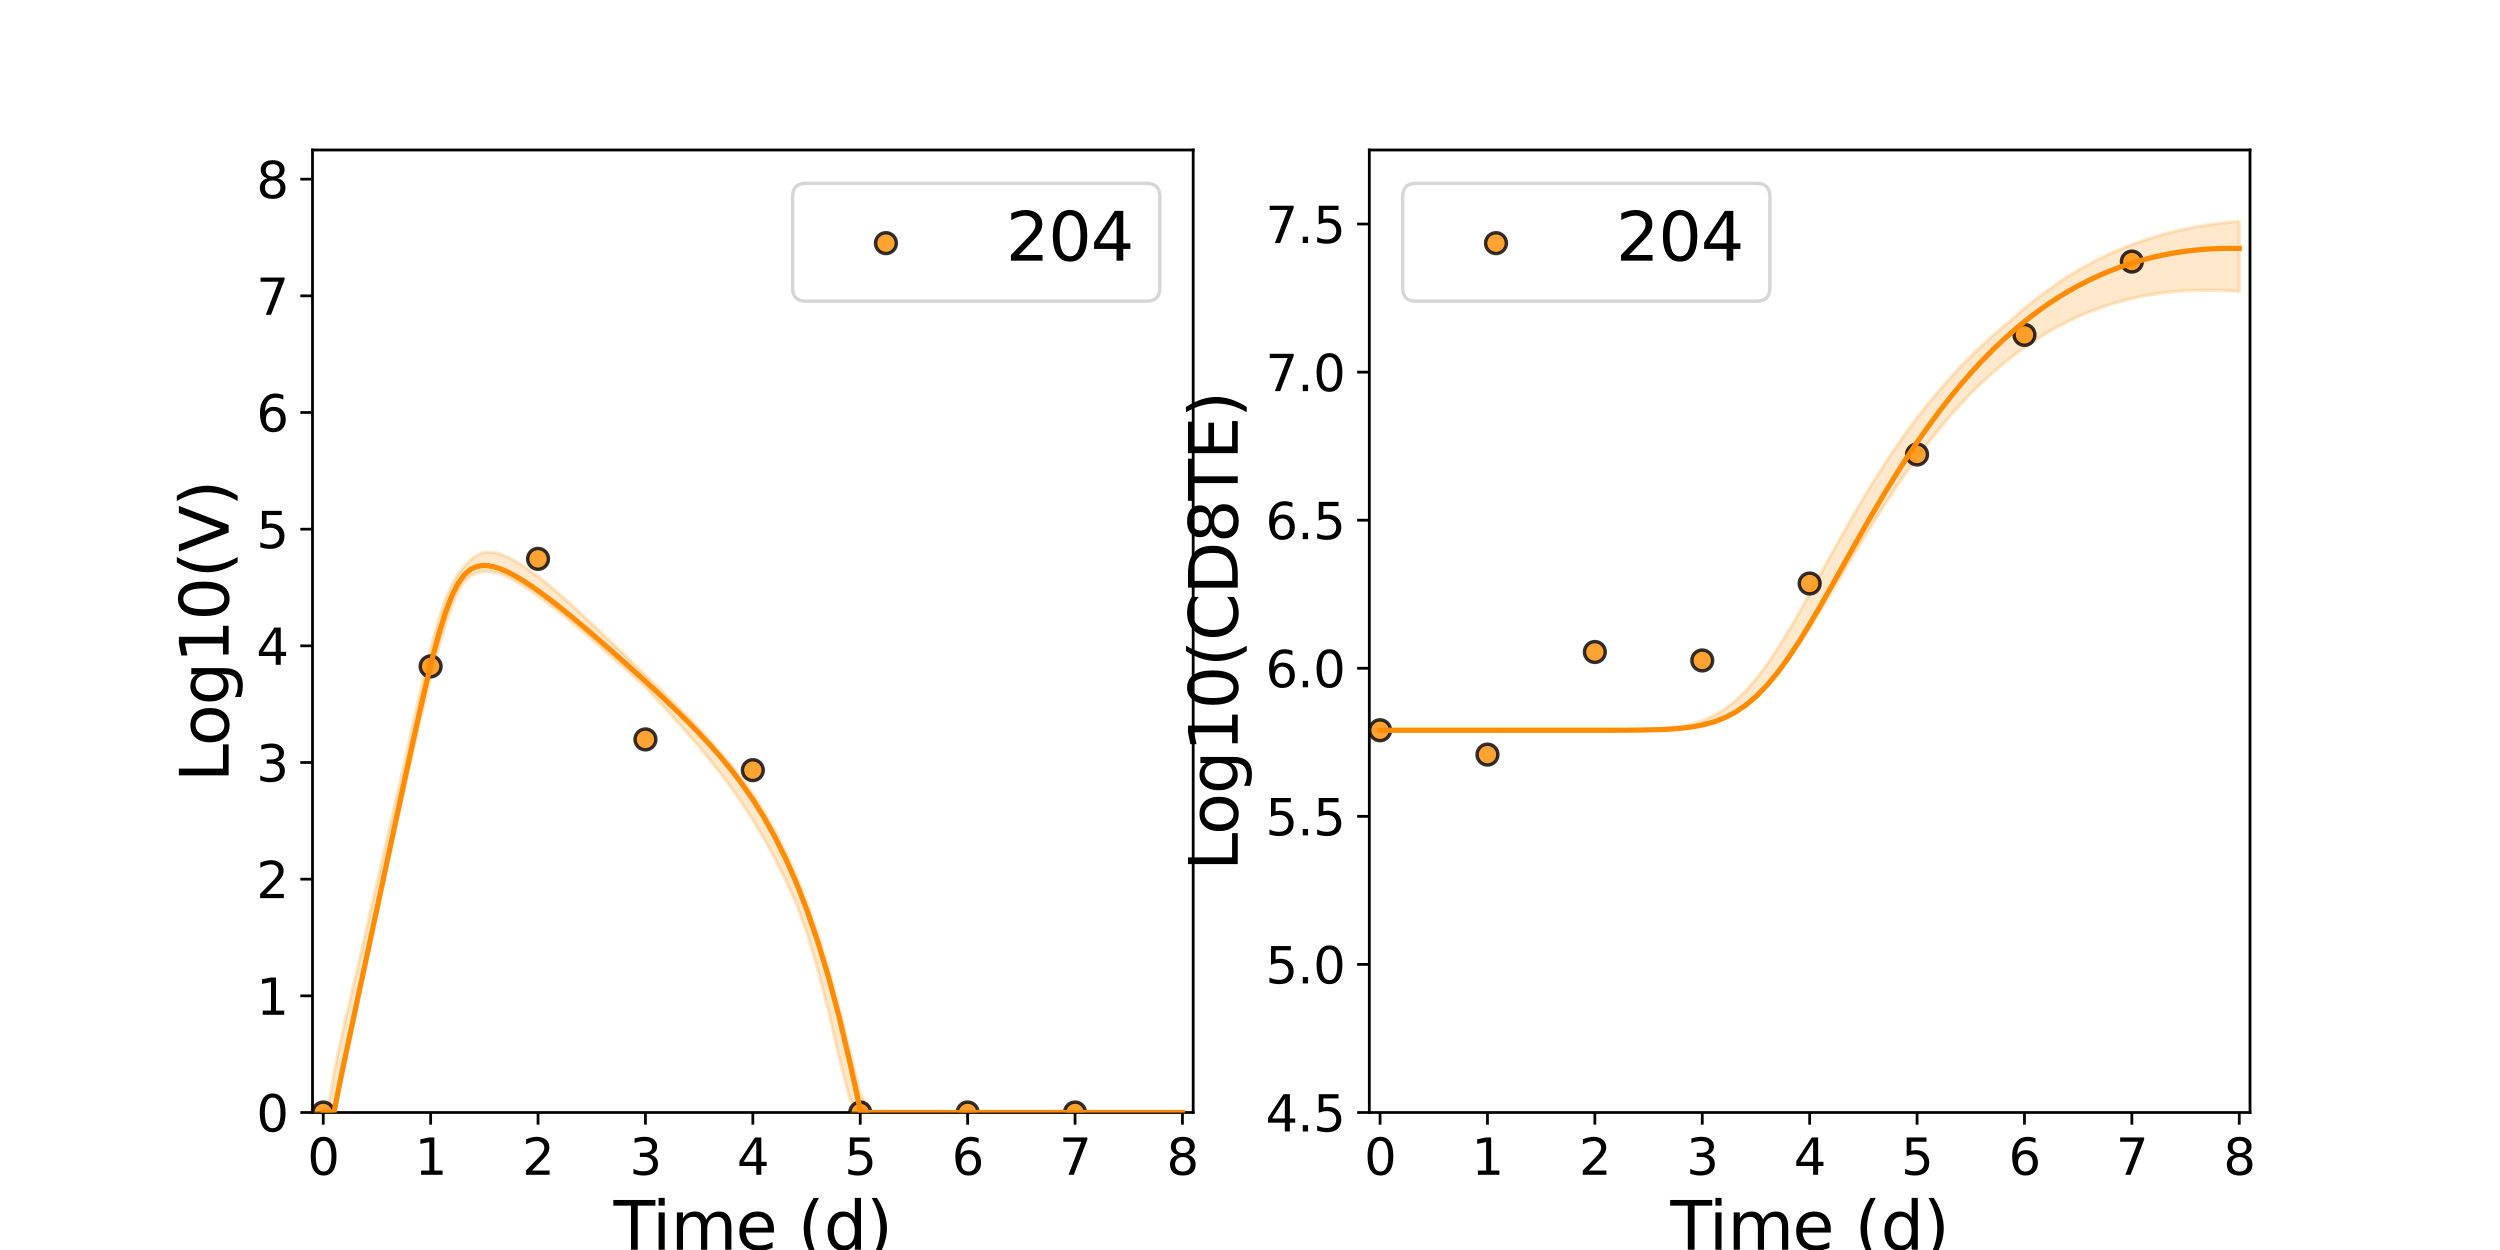 <?xml version="1.0" encoding="utf-8" standalone="no"?>
<!DOCTYPE svg PUBLIC "-//W3C//DTD SVG 1.1//EN"
  "http://www.w3.org/Graphics/SVG/1.1/DTD/svg11.dtd">
<svg xmlns:xlink="http://www.w3.org/1999/xlink" width="720pt" height="360pt" viewBox="0 0 720 360" xmlns="http://www.w3.org/2000/svg" version="1.1">
 <defs>
  <style type="text/css">*{stroke-linejoin: round; stroke-linecap: butt}</style>
 </defs>
 <g id="figure_1">
  <g id="patch_1">
   <path d="M 0 360 
L 720 360 
L 720 0 
L 0 0 
z
" style="fill: #ffffff"/>
  </g>
  <g id="axes_1">
   <g id="patch_2">
    <path d="M 90 320.4 
L 343.636 320.4 
L 343.636 43.2 
L 90 43.2 
z
" style="fill: #ffffff"/>
   </g>
   <g id="matplotlib.axis_1">
    <g id="xtick_1">
     <g id="line2d_1">
      <defs>
       <path id="m3b9ede7062" d="M 0 0 
L 0 3.5 
" style="stroke: #000000; stroke-width: 0.8"/>
      </defs>
      <g>
       <use xlink:href="#m3b9ede7062" x="93.093" y="320.4" style="stroke: #000000; stroke-width: 0.8"/>
      </g>
     </g>
     <g id="text_1">
      <!-- 0 -->
      <g transform="translate(88.512 338.342) scale(0.144 -0.144)">
       <defs>
        <path id="DejaVuSans-30" d="M 2034 4250 
Q 1547 4250 1301 3770 
Q 1056 3291 1056 2328 
Q 1056 1369 1301 889 
Q 1547 409 2034 409 
Q 2525 409 2770 889 
Q 3016 1369 3016 2328 
Q 3016 3291 2770 3770 
Q 2525 4250 2034 4250 
z
M 2034 4750 
Q 2819 4750 3233 4129 
Q 3647 3509 3647 2328 
Q 3647 1150 3233 529 
Q 2819 -91 2034 -91 
Q 1250 -91 836 529 
Q 422 1150 422 2328 
Q 422 3509 836 4129 
Q 1250 4750 2034 4750 
z
" transform="scale(0.016)"/>
       </defs>
       <use xlink:href="#DejaVuSans-30"/>
      </g>
     </g>
    </g>
    <g id="xtick_2">
     <g id="line2d_2">
      <g>
       <use xlink:href="#m3b9ede7062" x="124.024" y="320.4" style="stroke: #000000; stroke-width: 0.8"/>
      </g>
     </g>
     <g id="text_2">
      <!-- 1 -->
      <g transform="translate(119.443 338.342) scale(0.144 -0.144)">
       <defs>
        <path id="DejaVuSans-31" d="M 794 531 
L 1825 531 
L 1825 4091 
L 703 3866 
L 703 4441 
L 1819 4666 
L 2450 4666 
L 2450 531 
L 3481 531 
L 3481 0 
L 794 0 
L 794 531 
z
" transform="scale(0.016)"/>
       </defs>
       <use xlink:href="#DejaVuSans-31"/>
      </g>
     </g>
    </g>
    <g id="xtick_3">
     <g id="line2d_3">
      <g>
       <use xlink:href="#m3b9ede7062" x="154.956" y="320.4" style="stroke: #000000; stroke-width: 0.8"/>
      </g>
     </g>
     <g id="text_3">
      <!-- 2 -->
      <g transform="translate(150.375 338.342) scale(0.144 -0.144)">
       <defs>
        <path id="DejaVuSans-32" d="M 1228 531 
L 3431 531 
L 3431 0 
L 469 0 
L 469 531 
Q 828 903 1448 1529 
Q 2069 2156 2228 2338 
Q 2531 2678 2651 2914 
Q 2772 3150 2772 3378 
Q 2772 3750 2511 3984 
Q 2250 4219 1831 4219 
Q 1534 4219 1204 4116 
Q 875 4013 500 3803 
L 500 4441 
Q 881 4594 1212 4672 
Q 1544 4750 1819 4750 
Q 2544 4750 2975 4387 
Q 3406 4025 3406 3419 
Q 3406 3131 3298 2873 
Q 3191 2616 2906 2266 
Q 2828 2175 2409 1742 
Q 1991 1309 1228 531 
z
" transform="scale(0.016)"/>
       </defs>
       <use xlink:href="#DejaVuSans-32"/>
      </g>
     </g>
    </g>
    <g id="xtick_4">
     <g id="line2d_4">
      <g>
       <use xlink:href="#m3b9ede7062" x="185.887" y="320.4" style="stroke: #000000; stroke-width: 0.8"/>
      </g>
     </g>
     <g id="text_4">
      <!-- 3 -->
      <g transform="translate(181.306 338.342) scale(0.144 -0.144)">
       <defs>
        <path id="DejaVuSans-33" d="M 2597 2516 
Q 3050 2419 3304 2112 
Q 3559 1806 3559 1356 
Q 3559 666 3084 287 
Q 2609 -91 1734 -91 
Q 1441 -91 1130 -33 
Q 819 25 488 141 
L 488 750 
Q 750 597 1062 519 
Q 1375 441 1716 441 
Q 2309 441 2620 675 
Q 2931 909 2931 1356 
Q 2931 1769 2642 2001 
Q 2353 2234 1838 2234 
L 1294 2234 
L 1294 2753 
L 1863 2753 
Q 2328 2753 2575 2939 
Q 2822 3125 2822 3475 
Q 2822 3834 2567 4026 
Q 2313 4219 1838 4219 
Q 1578 4219 1281 4162 
Q 984 4106 628 3988 
L 628 4550 
Q 988 4650 1302 4700 
Q 1616 4750 1894 4750 
Q 2613 4750 3031 4423 
Q 3450 4097 3450 3541 
Q 3450 3153 3228 2886 
Q 3006 2619 2597 2516 
z
" transform="scale(0.016)"/>
       </defs>
       <use xlink:href="#DejaVuSans-33"/>
      </g>
     </g>
    </g>
    <g id="xtick_5">
     <g id="line2d_5">
      <g>
       <use xlink:href="#m3b9ede7062" x="216.818" y="320.4" style="stroke: #000000; stroke-width: 0.8"/>
      </g>
     </g>
     <g id="text_5">
      <!-- 4 -->
      <g transform="translate(212.237 338.342) scale(0.144 -0.144)">
       <defs>
        <path id="DejaVuSans-34" d="M 2419 4116 
L 825 1625 
L 2419 1625 
L 2419 4116 
z
M 2253 4666 
L 3047 4666 
L 3047 1625 
L 3713 1625 
L 3713 1100 
L 3047 1100 
L 3047 0 
L 2419 0 
L 2419 1100 
L 313 1100 
L 313 1709 
L 2253 4666 
z
" transform="scale(0.016)"/>
       </defs>
       <use xlink:href="#DejaVuSans-34"/>
      </g>
     </g>
    </g>
    <g id="xtick_6">
     <g id="line2d_6">
      <g>
       <use xlink:href="#m3b9ede7062" x="247.749" y="320.4" style="stroke: #000000; stroke-width: 0.8"/>
      </g>
     </g>
     <g id="text_6">
      <!-- 5 -->
      <g transform="translate(243.168 338.342) scale(0.144 -0.144)">
       <defs>
        <path id="DejaVuSans-35" d="M 691 4666 
L 3169 4666 
L 3169 4134 
L 1269 4134 
L 1269 2991 
Q 1406 3038 1543 3061 
Q 1681 3084 1819 3084 
Q 2600 3084 3056 2656 
Q 3513 2228 3513 1497 
Q 3513 744 3044 326 
Q 2575 -91 1722 -91 
Q 1428 -91 1123 -41 
Q 819 9 494 109 
L 494 744 
Q 775 591 1075 516 
Q 1375 441 1709 441 
Q 2250 441 2565 725 
Q 2881 1009 2881 1497 
Q 2881 1984 2565 2268 
Q 2250 2553 1709 2553 
Q 1456 2553 1204 2497 
Q 953 2441 691 2322 
L 691 4666 
z
" transform="scale(0.016)"/>
       </defs>
       <use xlink:href="#DejaVuSans-35"/>
      </g>
     </g>
    </g>
    <g id="xtick_7">
     <g id="line2d_7">
      <g>
       <use xlink:href="#m3b9ede7062" x="278.681" y="320.4" style="stroke: #000000; stroke-width: 0.8"/>
      </g>
     </g>
     <g id="text_7">
      <!-- 6 -->
      <g transform="translate(274.1 338.342) scale(0.144 -0.144)">
       <defs>
        <path id="DejaVuSans-36" d="M 2113 2584 
Q 1688 2584 1439 2293 
Q 1191 2003 1191 1497 
Q 1191 994 1439 701 
Q 1688 409 2113 409 
Q 2538 409 2786 701 
Q 3034 994 3034 1497 
Q 3034 2003 2786 2293 
Q 2538 2584 2113 2584 
z
M 3366 4563 
L 3366 3988 
Q 3128 4100 2886 4159 
Q 2644 4219 2406 4219 
Q 1781 4219 1451 3797 
Q 1122 3375 1075 2522 
Q 1259 2794 1537 2939 
Q 1816 3084 2150 3084 
Q 2853 3084 3261 2657 
Q 3669 2231 3669 1497 
Q 3669 778 3244 343 
Q 2819 -91 2113 -91 
Q 1303 -91 875 529 
Q 447 1150 447 2328 
Q 447 3434 972 4092 
Q 1497 4750 2381 4750 
Q 2619 4750 2861 4703 
Q 3103 4656 3366 4563 
z
" transform="scale(0.016)"/>
       </defs>
       <use xlink:href="#DejaVuSans-36"/>
      </g>
     </g>
    </g>
    <g id="xtick_8">
     <g id="line2d_8">
      <g>
       <use xlink:href="#m3b9ede7062" x="309.612" y="320.4" style="stroke: #000000; stroke-width: 0.8"/>
      </g>
     </g>
     <g id="text_8">
      <!-- 7 -->
      <g transform="translate(305.031 338.342) scale(0.144 -0.144)">
       <defs>
        <path id="DejaVuSans-37" d="M 525 4666 
L 3525 4666 
L 3525 4397 
L 1831 0 
L 1172 0 
L 2766 4134 
L 525 4134 
L 525 4666 
z
" transform="scale(0.016)"/>
       </defs>
       <use xlink:href="#DejaVuSans-37"/>
      </g>
     </g>
    </g>
    <g id="xtick_9">
     <g id="line2d_9">
      <g>
       <use xlink:href="#m3b9ede7062" x="340.543" y="320.4" style="stroke: #000000; stroke-width: 0.8"/>
      </g>
     </g>
     <g id="text_9">
      <!-- 8 -->
      <g transform="translate(335.962 338.342) scale(0.144 -0.144)">
       <defs>
        <path id="DejaVuSans-38" d="M 2034 2216 
Q 1584 2216 1326 1975 
Q 1069 1734 1069 1313 
Q 1069 891 1326 650 
Q 1584 409 2034 409 
Q 2484 409 2743 651 
Q 3003 894 3003 1313 
Q 3003 1734 2745 1975 
Q 2488 2216 2034 2216 
z
M 1403 2484 
Q 997 2584 770 2862 
Q 544 3141 544 3541 
Q 544 4100 942 4425 
Q 1341 4750 2034 4750 
Q 2731 4750 3128 4425 
Q 3525 4100 3525 3541 
Q 3525 3141 3298 2862 
Q 3072 2584 2669 2484 
Q 3125 2378 3379 2068 
Q 3634 1759 3634 1313 
Q 3634 634 3220 271 
Q 2806 -91 2034 -91 
Q 1263 -91 848 271 
Q 434 634 434 1313 
Q 434 1759 690 2068 
Q 947 2378 1403 2484 
z
M 1172 3481 
Q 1172 3119 1398 2916 
Q 1625 2713 2034 2713 
Q 2441 2713 2670 2916 
Q 2900 3119 2900 3481 
Q 2900 3844 2670 4047 
Q 2441 4250 2034 4250 
Q 1625 4250 1398 4047 
Q 1172 3844 1172 3481 
z
" transform="scale(0.016)"/>
       </defs>
       <use xlink:href="#DejaVuSans-38"/>
      </g>
     </g>
    </g>
    <g id="text_10">
     <!-- Time (d) -->
     <g transform="translate(176.693 359.925) scale(0.192 -0.192)">
      <defs>
       <path id="DejaVuSans-54" d="M -19 4666 
L 3928 4666 
L 3928 4134 
L 2272 4134 
L 2272 0 
L 1638 0 
L 1638 4134 
L -19 4134 
L -19 4666 
z
" transform="scale(0.016)"/>
       <path id="DejaVuSans-69" d="M 603 3500 
L 1178 3500 
L 1178 0 
L 603 0 
L 603 3500 
z
M 603 4863 
L 1178 4863 
L 1178 4134 
L 603 4134 
L 603 4863 
z
" transform="scale(0.016)"/>
       <path id="DejaVuSans-6d" d="M 3328 2828 
Q 3544 3216 3844 3400 
Q 4144 3584 4550 3584 
Q 5097 3584 5394 3201 
Q 5691 2819 5691 2113 
L 5691 0 
L 5113 0 
L 5113 2094 
Q 5113 2597 4934 2840 
Q 4756 3084 4391 3084 
Q 3944 3084 3684 2787 
Q 3425 2491 3425 1978 
L 3425 0 
L 2847 0 
L 2847 2094 
Q 2847 2600 2669 2842 
Q 2491 3084 2119 3084 
Q 1678 3084 1418 2786 
Q 1159 2488 1159 1978 
L 1159 0 
L 581 0 
L 581 3500 
L 1159 3500 
L 1159 2956 
Q 1356 3278 1631 3431 
Q 1906 3584 2284 3584 
Q 2666 3584 2933 3390 
Q 3200 3197 3328 2828 
z
" transform="scale(0.016)"/>
       <path id="DejaVuSans-65" d="M 3597 1894 
L 3597 1613 
L 953 1613 
Q 991 1019 1311 708 
Q 1631 397 2203 397 
Q 2534 397 2845 478 
Q 3156 559 3463 722 
L 3463 178 
Q 3153 47 2828 -22 
Q 2503 -91 2169 -91 
Q 1331 -91 842 396 
Q 353 884 353 1716 
Q 353 2575 817 3079 
Q 1281 3584 2069 3584 
Q 2775 3584 3186 3129 
Q 3597 2675 3597 1894 
z
M 3022 2063 
Q 3016 2534 2758 2815 
Q 2500 3097 2075 3097 
Q 1594 3097 1305 2825 
Q 1016 2553 972 2059 
L 3022 2063 
z
" transform="scale(0.016)"/>
       <path id="DejaVuSans-20" transform="scale(0.016)"/>
       <path id="DejaVuSans-28" d="M 1984 4856 
Q 1566 4138 1362 3434 
Q 1159 2731 1159 2009 
Q 1159 1288 1364 580 
Q 1569 -128 1984 -844 
L 1484 -844 
Q 1016 -109 783 600 
Q 550 1309 550 2009 
Q 550 2706 781 3412 
Q 1013 4119 1484 4856 
L 1984 4856 
z
" transform="scale(0.016)"/>
       <path id="DejaVuSans-64" d="M 2906 2969 
L 2906 4863 
L 3481 4863 
L 3481 0 
L 2906 0 
L 2906 525 
Q 2725 213 2448 61 
Q 2172 -91 1784 -91 
Q 1150 -91 751 415 
Q 353 922 353 1747 
Q 353 2572 751 3078 
Q 1150 3584 1784 3584 
Q 2172 3584 2448 3432 
Q 2725 3281 2906 2969 
z
M 947 1747 
Q 947 1113 1208 752 
Q 1469 391 1925 391 
Q 2381 391 2643 752 
Q 2906 1113 2906 1747 
Q 2906 2381 2643 2742 
Q 2381 3103 1925 3103 
Q 1469 3103 1208 2742 
Q 947 2381 947 1747 
z
" transform="scale(0.016)"/>
       <path id="DejaVuSans-29" d="M 513 4856 
L 1013 4856 
Q 1481 4119 1714 3412 
Q 1947 2706 1947 2009 
Q 1947 1309 1714 600 
Q 1481 -109 1013 -844 
L 513 -844 
Q 928 -128 1133 580 
Q 1338 1288 1338 2009 
Q 1338 2731 1133 3434 
Q 928 4138 513 4856 
z
" transform="scale(0.016)"/>
      </defs>
      <use xlink:href="#DejaVuSans-54"/>
      <use xlink:href="#DejaVuSans-69" x="57.959"/>
      <use xlink:href="#DejaVuSans-6d" x="85.742"/>
      <use xlink:href="#DejaVuSans-65" x="183.154"/>
      <use xlink:href="#DejaVuSans-20" x="244.678"/>
      <use xlink:href="#DejaVuSans-28" x="276.465"/>
      <use xlink:href="#DejaVuSans-64" x="315.479"/>
      <use xlink:href="#DejaVuSans-29" x="378.955"/>
     </g>
    </g>
   </g>
   <g id="matplotlib.axis_2">
    <g id="ytick_1">
     <g id="line2d_10">
      <defs>
       <path id="m6a818dc0c1" d="M 0 0 
L -3.5 0 
" style="stroke: #000000; stroke-width: 0.8"/>
      </defs>
      <g>
       <use xlink:href="#m6a818dc0c1" x="90" y="320.4" style="stroke: #000000; stroke-width: 0.8"/>
      </g>
     </g>
     <g id="text_11">
      <!-- 0 -->
      <g transform="translate(73.838 325.871) scale(0.144 -0.144)">
       <use xlink:href="#DejaVuSans-30"/>
      </g>
     </g>
    </g>
    <g id="ytick_2">
     <g id="line2d_11">
      <g>
       <use xlink:href="#m6a818dc0c1" x="90" y="286.8" style="stroke: #000000; stroke-width: 0.8"/>
      </g>
     </g>
     <g id="text_12">
      <!-- 1 -->
      <g transform="translate(73.838 292.271) scale(0.144 -0.144)">
       <use xlink:href="#DejaVuSans-31"/>
      </g>
     </g>
    </g>
    <g id="ytick_3">
     <g id="line2d_12">
      <g>
       <use xlink:href="#m6a818dc0c1" x="90" y="253.2" style="stroke: #000000; stroke-width: 0.8"/>
      </g>
     </g>
     <g id="text_13">
      <!-- 2 -->
      <g transform="translate(73.838 258.671) scale(0.144 -0.144)">
       <use xlink:href="#DejaVuSans-32"/>
      </g>
     </g>
    </g>
    <g id="ytick_4">
     <g id="line2d_13">
      <g>
       <use xlink:href="#m6a818dc0c1" x="90" y="219.6" style="stroke: #000000; stroke-width: 0.8"/>
      </g>
     </g>
     <g id="text_14">
      <!-- 3 -->
      <g transform="translate(73.838 225.071) scale(0.144 -0.144)">
       <use xlink:href="#DejaVuSans-33"/>
      </g>
     </g>
    </g>
    <g id="ytick_5">
     <g id="line2d_14">
      <g>
       <use xlink:href="#m6a818dc0c1" x="90" y="186" style="stroke: #000000; stroke-width: 0.8"/>
      </g>
     </g>
     <g id="text_15">
      <!-- 4 -->
      <g transform="translate(73.838 191.471) scale(0.144 -0.144)">
       <use xlink:href="#DejaVuSans-34"/>
      </g>
     </g>
    </g>
    <g id="ytick_6">
     <g id="line2d_15">
      <g>
       <use xlink:href="#m6a818dc0c1" x="90" y="152.4" style="stroke: #000000; stroke-width: 0.8"/>
      </g>
     </g>
     <g id="text_16">
      <!-- 5 -->
      <g transform="translate(73.838 157.871) scale(0.144 -0.144)">
       <use xlink:href="#DejaVuSans-35"/>
      </g>
     </g>
    </g>
    <g id="ytick_7">
     <g id="line2d_16">
      <g>
       <use xlink:href="#m6a818dc0c1" x="90" y="118.8" style="stroke: #000000; stroke-width: 0.8"/>
      </g>
     </g>
     <g id="text_17">
      <!-- 6 -->
      <g transform="translate(73.838 124.271) scale(0.144 -0.144)">
       <use xlink:href="#DejaVuSans-36"/>
      </g>
     </g>
    </g>
    <g id="ytick_8">
     <g id="line2d_17">
      <g>
       <use xlink:href="#m6a818dc0c1" x="90" y="85.2" style="stroke: #000000; stroke-width: 0.8"/>
      </g>
     </g>
     <g id="text_18">
      <!-- 7 -->
      <g transform="translate(73.838 90.671) scale(0.144 -0.144)">
       <use xlink:href="#DejaVuSans-37"/>
      </g>
     </g>
    </g>
    <g id="ytick_9">
     <g id="line2d_18">
      <g>
       <use xlink:href="#m6a818dc0c1" x="90" y="51.6" style="stroke: #000000; stroke-width: 0.8"/>
      </g>
     </g>
     <g id="text_19">
      <!-- 8 -->
      <g transform="translate(73.838 57.071) scale(0.144 -0.144)">
       <use xlink:href="#DejaVuSans-38"/>
      </g>
     </g>
    </g>
    <g id="text_20">
     <!-- Log10(V) -->
     <g transform="translate(65.845 225.224) rotate(-90) scale(0.192 -0.192)">
      <defs>
       <path id="DejaVuSans-4c" d="M 628 4666 
L 1259 4666 
L 1259 531 
L 3531 531 
L 3531 0 
L 628 0 
L 628 4666 
z
" transform="scale(0.016)"/>
       <path id="DejaVuSans-6f" d="M 1959 3097 
Q 1497 3097 1228 2736 
Q 959 2375 959 1747 
Q 959 1119 1226 758 
Q 1494 397 1959 397 
Q 2419 397 2687 759 
Q 2956 1122 2956 1747 
Q 2956 2369 2687 2733 
Q 2419 3097 1959 3097 
z
M 1959 3584 
Q 2709 3584 3137 3096 
Q 3566 2609 3566 1747 
Q 3566 888 3137 398 
Q 2709 -91 1959 -91 
Q 1206 -91 779 398 
Q 353 888 353 1747 
Q 353 2609 779 3096 
Q 1206 3584 1959 3584 
z
" transform="scale(0.016)"/>
       <path id="DejaVuSans-67" d="M 2906 1791 
Q 2906 2416 2648 2759 
Q 2391 3103 1925 3103 
Q 1463 3103 1205 2759 
Q 947 2416 947 1791 
Q 947 1169 1205 825 
Q 1463 481 1925 481 
Q 2391 481 2648 825 
Q 2906 1169 2906 1791 
z
M 3481 434 
Q 3481 -459 3084 -895 
Q 2688 -1331 1869 -1331 
Q 1566 -1331 1297 -1286 
Q 1028 -1241 775 -1147 
L 775 -588 
Q 1028 -725 1275 -790 
Q 1522 -856 1778 -856 
Q 2344 -856 2625 -561 
Q 2906 -266 2906 331 
L 2906 616 
Q 2728 306 2450 153 
Q 2172 0 1784 0 
Q 1141 0 747 490 
Q 353 981 353 1791 
Q 353 2603 747 3093 
Q 1141 3584 1784 3584 
Q 2172 3584 2450 3431 
Q 2728 3278 2906 2969 
L 2906 3500 
L 3481 3500 
L 3481 434 
z
" transform="scale(0.016)"/>
       <path id="DejaVuSans-56" d="M 1831 0 
L 50 4666 
L 709 4666 
L 2188 738 
L 3669 4666 
L 4325 4666 
L 2547 0 
L 1831 0 
z
" transform="scale(0.016)"/>
      </defs>
      <use xlink:href="#DejaVuSans-4c"/>
      <use xlink:href="#DejaVuSans-6f" x="53.963"/>
      <use xlink:href="#DejaVuSans-67" x="115.145"/>
      <use xlink:href="#DejaVuSans-31" x="178.621"/>
      <use xlink:href="#DejaVuSans-30" x="242.244"/>
      <use xlink:href="#DejaVuSans-28" x="305.867"/>
      <use xlink:href="#DejaVuSans-56" x="344.881"/>
      <use xlink:href="#DejaVuSans-29" x="413.289"/>
     </g>
    </g>
   </g>
   <g id="patch_3">
    <path d="M 90 320.4 
L 90 43.2 
" style="fill: none; stroke: #000000; stroke-width: 0.8; stroke-linejoin: miter; stroke-linecap: square"/>
   </g>
   <g id="patch_4">
    <path d="M 343.636 320.4 
L 343.636 43.2 
" style="fill: none; stroke: #000000; stroke-width: 0.8; stroke-linejoin: miter; stroke-linecap: square"/>
   </g>
   <g id="patch_5">
    <path d="M 90 320.4 
L 343.636 320.4 
" style="fill: none; stroke: #000000; stroke-width: 0.8; stroke-linejoin: miter; stroke-linecap: square"/>
   </g>
   <g id="patch_6">
    <path d="M 90 43.2 
L 343.636 43.2 
" style="fill: none; stroke: #000000; stroke-width: 0.8; stroke-linejoin: miter; stroke-linecap: square"/>
   </g>
   <g id="PolyCollection_1">
    <defs>
     <path id="m7c19faafdc" d="M 93.093 -39.6 
L 93.093 -39.6 
L 93.094 -39.6 
L 93.103 -39.6 
L 93.189 -39.6 
L 93.448 -39.6 
L 93.786 -39.6 
L 94.424 -39.6 
L 95.123 -39.6 
L 96.259 -39.6 
L 97.394 -44.105 
L 98.815 -51.025 
L 100.235 -57.75 
L 101.777 -65.025 
L 103.319 -72.232 
L 104.926 -79.758 
L 106.532 -87.268 
L 108.164 -94.918 
L 109.796 -102.538 
L 111.435 -110.184 
L 113.074 -117.666 
L 114.714 -124.95 
L 116.354 -132.21 
L 117.997 -139.442 
L 119.648 -146.636 
L 121.313 -153.78 
L 123.005 -160.845 
L 124.733 -167.683 
L 126.5 -174.08 
L 128.292 -179.972 
L 130.083 -185.281 
L 131.874 -189.514 
L 133.694 -192.493 
L 135.515 -194.134 
L 137.335 -195.044 
L 138.967 -195.395 
L 140.598 -195.402 
L 142.23 -195.153 
L 143.861 -194.707 
L 145.281 -194.192 
L 146.75 -193.517 
L 148.04 -192.831 
L 149.348 -192.077 
L 150.657 -191.27 
L 151.965 -190.42 
L 153.274 -189.533 
L 154.583 -188.612 
L 155.891 -187.661 
L 157.264 -186.636 
L 158.738 -185.505 
L 161.366 -183.434 
L 162.962 -182.14 
L 165.618 -179.945 
L 167.367 -178.47 
L 170.46 -175.823 
L 172.328 -174.199 
L 175.421 -171.479 
L 177.492 -169.636 
L 180.586 -166.858 
L 182.951 -164.711 
L 186.044 -161.871 
L 189.137 -158.618 
L 192.23 -155.264 
L 195.323 -151.841 
L 198.416 -148.33 
L 201.509 -144.708 
L 204.602 -140.943 
L 207.696 -136.998 
L 210.789 -132.827 
L 213.882 -128.379 
L 216.975 -123.593 
L 220.068 -118.402 
L 223.161 -112.734 
L 226.254 -106.507 
L 229.348 -99.637 
L 232.441 -91.201 
L 235.534 -80.693 
L 238.627 -68.754 
L 241.72 -55.213 
L 244.813 -43.27 
L 247.906 -39.6 
L 250.999 -39.6 
L 254.093 -39.6 
L 257.186 -39.6 
L 260.279 -39.6 
L 263.372 -39.6 
L 266.465 -39.6 
L 269.558 -39.6 
L 272.651 -39.6 
L 275.744 -39.6 
L 278.838 -39.6 
L 281.931 -39.6 
L 285.024 -39.6 
L 288.117 -39.6 
L 291.21 -39.6 
L 294.303 -39.6 
L 297.396 -39.6 
L 300.489 -39.6 
L 303.583 -39.6 
L 306.676 -39.6 
L 309.769 -39.6 
L 312.862 -39.6 
L 315.955 -39.6 
L 319.048 -39.6 
L 322.141 -39.6 
L 325.234 -39.6 
L 328.328 -39.6 
L 331.421 -39.6 
L 334.514 -39.6 
L 337.607 -39.6 
L 340.543 -39.6 
L 340.543 -39.6 
L 340.543 -39.6 
L 337.607 -39.6 
L 334.514 -39.6 
L 331.421 -39.6 
L 328.328 -39.6 
L 325.234 -39.6 
L 322.141 -39.6 
L 319.048 -39.6 
L 315.955 -39.6 
L 312.862 -39.6 
L 309.769 -39.6 
L 306.676 -39.6 
L 303.583 -39.6 
L 300.489 -39.6 
L 297.396 -39.6 
L 294.303 -39.6 
L 291.21 -39.6 
L 288.117 -39.6 
L 285.024 -39.6 
L 281.931 -39.6 
L 278.838 -39.6 
L 275.744 -39.6 
L 272.651 -39.6 
L 269.558 -39.6 
L 266.465 -39.6 
L 263.372 -39.6 
L 260.279 -39.6 
L 257.186 -39.6 
L 254.093 -39.6 
L 250.999 -39.61 
L 247.906 -44.706 
L 244.813 -57.105 
L 241.72 -69.584 
L 238.627 -80.988 
L 235.534 -91.091 
L 232.441 -99.988 
L 229.348 -107.823 
L 226.254 -114.732 
L 223.161 -120.839 
L 220.068 -126.261 
L 216.975 -131.106 
L 213.882 -135.469 
L 210.789 -139.437 
L 207.696 -143.085 
L 204.602 -146.586 
L 201.509 -149.998 
L 198.416 -153.223 
L 195.323 -156.347 
L 192.23 -159.456 
L 189.137 -162.481 
L 186.044 -165.441 
L 182.951 -168.417 
L 180.586 -170.722 
L 177.492 -173.705 
L 175.421 -175.689 
L 172.328 -178.61 
L 170.46 -180.359 
L 167.367 -183.266 
L 165.618 -184.883 
L 162.962 -187.277 
L 161.366 -188.68 
L 158.738 -190.929 
L 157.264 -192.135 
L 155.891 -193.234 
L 154.583 -194.25 
L 153.274 -195.218 
L 151.965 -196.153 
L 150.657 -197.042 
L 149.348 -197.858 
L 148.04 -198.62 
L 146.75 -199.304 
L 145.281 -199.975 
L 143.861 -200.473 
L 142.23 -200.879 
L 140.598 -200.996 
L 138.967 -200.807 
L 137.335 -200.097 
L 135.515 -198.779 
L 133.694 -196.76 
L 131.874 -194.717 
L 130.083 -191.592 
L 128.292 -187.492 
L 126.5 -182.109 
L 124.733 -175.979 
L 123.005 -169.181 
L 121.313 -162.137 
L 119.648 -154.834 
L 117.997 -147.447 
L 116.354 -139.927 
L 114.714 -132.702 
L 113.074 -125.547 
L 111.435 -118.386 
L 109.796 -111.183 
L 108.164 -104.035 
L 106.532 -96.869 
L 104.926 -89.819 
L 103.319 -82.767 
L 101.777 -76.151 
L 100.235 -69.566 
L 98.815 -63.377 
L 97.394 -57.003 
L 96.259 -51.308 
L 95.123 -44.637 
L 94.424 -40.535 
L 93.786 -39.6 
L 93.448 -39.6 
L 93.189 -39.6 
L 93.103 -39.6 
L 93.094 -39.6 
L 93.093 -39.6 
z
" style="stroke: #ff8c00; stroke-opacity: 0.2"/>
    </defs>
    <g clip-path="url(#p0d8e2a5193)">
     <use xlink:href="#m7c19faafdc" x="0" y="360" style="fill: #ff8c00; fill-opacity: 0.2; stroke: #ff8c00; stroke-opacity: 0.2"/>
    </g>
   </g>
   <g id="legend_1">
    <g id="patch_7">
     <path d="M 232.108 86.742 
L 330.196 86.742 
Q 334.036 86.742 334.036 82.902 
L 334.036 56.64 
Q 334.036 52.8 330.196 52.8 
L 232.108 52.8 
Q 228.268 52.8 228.268 56.64 
L 228.268 82.902 
Q 228.268 86.742 232.108 86.742 
z
" style="fill: #ffffff; opacity: 0.8; stroke: #cccccc; stroke-linejoin: miter"/>
    </g>
    <g id="PathCollection_1">
     <defs>
      <path id="mf63e2cbb9e" d="M 0 3 
C 0.796 3 1.559 2.684 2.121 2.121 
C 2.684 1.559 3 0.796 3 0 
C 3 -0.796 2.684 -1.559 2.121 -2.121 
C 1.559 -2.684 0.796 -3 0 -3 
C -0.796 -3 -1.559 -2.684 -2.121 -2.121 
C -2.684 -1.559 -3 -0.796 -3 0 
C -3 0.796 -2.684 1.559 -2.121 2.121 
C -1.559 2.684 -0.796 3 0 3 
z
" style="stroke: #000000; stroke-opacity: 0.8"/>
     </defs>
     <g>
      <use xlink:href="#mf63e2cbb9e" x="255.148" y="70.029" style="fill: #ff8c00; fill-opacity: 0.8; stroke: #000000; stroke-opacity: 0.8"/>
     </g>
    </g>
    <g id="text_21">
     <!-- 204 -->
     <g transform="translate(289.708 75.069) scale(0.192 -0.192)">
      <use xlink:href="#DejaVuSans-32"/>
      <use xlink:href="#DejaVuSans-30" x="63.623"/>
      <use xlink:href="#DejaVuSans-34" x="127.246"/>
     </g>
    </g>
   </g>
   <g id="PathCollection_2">
    <g clip-path="url(#p0d8e2a5193)">
     <use xlink:href="#mf63e2cbb9e" x="93.093" y="320.4" style="fill: #ff8c00; fill-opacity: 0.8; stroke: #000000; stroke-opacity: 0.8"/>
     <use xlink:href="#mf63e2cbb9e" x="124.024" y="191.916" style="fill: #ff8c00; fill-opacity: 0.8; stroke: #000000; stroke-opacity: 0.8"/>
     <use xlink:href="#mf63e2cbb9e" x="154.956" y="160.952" style="fill: #ff8c00; fill-opacity: 0.8; stroke: #000000; stroke-opacity: 0.8"/>
     <use xlink:href="#mf63e2cbb9e" x="185.887" y="212.953" style="fill: #ff8c00; fill-opacity: 0.8; stroke: #000000; stroke-opacity: 0.8"/>
     <use xlink:href="#mf63e2cbb9e" x="216.818" y="221.801" style="fill: #ff8c00; fill-opacity: 0.8; stroke: #000000; stroke-opacity: 0.8"/>
     <use xlink:href="#mf63e2cbb9e" x="247.749" y="320.4" style="fill: #ff8c00; fill-opacity: 0.8; stroke: #000000; stroke-opacity: 0.8"/>
     <use xlink:href="#mf63e2cbb9e" x="278.681" y="320.4" style="fill: #ff8c00; fill-opacity: 0.8; stroke: #000000; stroke-opacity: 0.8"/>
     <use xlink:href="#mf63e2cbb9e" x="309.612" y="320.4" style="fill: #ff8c00; fill-opacity: 0.8; stroke: #000000; stroke-opacity: 0.8"/>
    </g>
   </g>
   <g id="line2d_19">
    <path d="M 93.093 320.4 
L 93.094 320.4 
L 93.103 320.4 
L 93.189 320.4 
L 93.448 320.4 
L 93.786 320.4 
L 94.424 320.4 
L 95.123 320.4 
L 96.259 320.13 
L 97.394 314.174 
L 98.815 307.271 
L 100.235 300.572 
L 101.777 293.355 
L 103.319 286.157 
L 104.926 278.661 
L 106.532 271.168 
L 108.164 263.555 
L 109.796 255.947 
L 111.435 248.312 
L 113.074 240.688 
L 114.714 233.082 
L 116.354 225.506 
L 117.997 217.968 
L 119.648 210.484 
L 121.313 203.08 
L 123.005 195.809 
L 124.733 188.777 
L 126.5 182.2 
L 128.292 176.404 
L 130.083 171.673 
L 131.874 168.087 
L 133.694 165.556 
L 135.515 163.976 
L 137.335 163.138 
L 138.967 162.86 
L 140.598 162.918 
L 142.23 163.23 
L 143.861 163.739 
L 145.281 164.311 
L 146.75 165.004 
L 148.04 165.683 
L 149.348 166.431 
L 150.657 167.228 
L 151.965 168.07 
L 153.274 168.949 
L 154.583 169.862 
L 155.891 170.804 
L 157.264 171.819 
L 158.738 172.938 
L 161.366 174.995 
L 162.962 176.277 
L 165.618 178.455 
L 167.367 179.916 
L 170.46 182.544 
L 172.328 184.154 
L 175.421 186.852 
L 177.492 188.679 
L 180.586 191.435 
L 182.951 193.563 
L 186.044 196.379 
L 189.137 199.234 
L 192.23 202.139 
L 195.323 205.11 
L 198.416 208.167 
L 201.509 211.34 
L 204.602 214.664 
L 207.696 218.185 
L 210.789 221.958 
L 213.882 226.049 
L 216.975 230.533 
L 220.068 235.498 
L 223.161 241.039 
L 226.254 247.265 
L 229.348 254.293 
L 232.441 262.248 
L 235.534 271.267 
L 238.627 281.494 
L 241.72 293.084 
L 244.813 306.199 
L 247.906 320.4 
L 250.999 320.4 
L 254.093 320.4 
L 257.186 320.4 
L 260.279 320.4 
L 263.372 320.4 
L 266.465 320.4 
L 269.558 320.4 
L 272.651 320.4 
L 275.744 320.4 
L 278.838 320.4 
L 281.931 320.4 
L 285.024 320.4 
L 288.117 320.4 
L 291.21 320.4 
L 294.303 320.4 
L 297.396 320.4 
L 300.489 320.4 
L 303.583 320.4 
L 306.676 320.4 
L 309.769 320.4 
L 312.862 320.4 
L 315.955 320.4 
L 319.048 320.4 
L 322.141 320.4 
L 325.234 320.4 
L 328.328 320.4 
L 331.421 320.4 
L 334.514 320.4 
L 337.607 320.4 
L 340.543 320.4 
" clip-path="url(#p0d8e2a5193)" style="fill: none; stroke: #ff8c00; stroke-width: 1.5; stroke-linecap: square"/>
   </g>
  </g>
  <g id="axes_2">
   <g id="patch_8">
    <path d="M 394.364 320.4 
L 648 320.4 
L 648 43.2 
L 394.364 43.2 
z
" style="fill: #ffffff"/>
   </g>
   <g id="matplotlib.axis_3">
    <g id="xtick_10">
     <g id="line2d_20">
      <g>
       <use xlink:href="#m3b9ede7062" x="397.457" y="320.4" style="stroke: #000000; stroke-width: 0.8"/>
      </g>
     </g>
     <g id="text_22">
      <!-- 0 -->
      <g transform="translate(392.876 338.342) scale(0.144 -0.144)">
       <use xlink:href="#DejaVuSans-30"/>
      </g>
     </g>
    </g>
    <g id="xtick_11">
     <g id="line2d_21">
      <g>
       <use xlink:href="#m3b9ede7062" x="428.388" y="320.4" style="stroke: #000000; stroke-width: 0.8"/>
      </g>
     </g>
     <g id="text_23">
      <!-- 1 -->
      <g transform="translate(423.807 338.342) scale(0.144 -0.144)">
       <use xlink:href="#DejaVuSans-31"/>
      </g>
     </g>
    </g>
    <g id="xtick_12">
     <g id="line2d_22">
      <g>
       <use xlink:href="#m3b9ede7062" x="459.319" y="320.4" style="stroke: #000000; stroke-width: 0.8"/>
      </g>
     </g>
     <g id="text_24">
      <!-- 2 -->
      <g transform="translate(454.738 338.342) scale(0.144 -0.144)">
       <use xlink:href="#DejaVuSans-32"/>
      </g>
     </g>
    </g>
    <g id="xtick_13">
     <g id="line2d_23">
      <g>
       <use xlink:href="#m3b9ede7062" x="490.251" y="320.4" style="stroke: #000000; stroke-width: 0.8"/>
      </g>
     </g>
     <g id="text_25">
      <!-- 3 -->
      <g transform="translate(485.67 338.342) scale(0.144 -0.144)">
       <use xlink:href="#DejaVuSans-33"/>
      </g>
     </g>
    </g>
    <g id="xtick_14">
     <g id="line2d_24">
      <g>
       <use xlink:href="#m3b9ede7062" x="521.182" y="320.4" style="stroke: #000000; stroke-width: 0.8"/>
      </g>
     </g>
     <g id="text_26">
      <!-- 4 -->
      <g transform="translate(516.601 338.342) scale(0.144 -0.144)">
       <use xlink:href="#DejaVuSans-34"/>
      </g>
     </g>
    </g>
    <g id="xtick_15">
     <g id="line2d_25">
      <g>
       <use xlink:href="#m3b9ede7062" x="552.113" y="320.4" style="stroke: #000000; stroke-width: 0.8"/>
      </g>
     </g>
     <g id="text_27">
      <!-- 5 -->
      <g transform="translate(547.532 338.342) scale(0.144 -0.144)">
       <use xlink:href="#DejaVuSans-35"/>
      </g>
     </g>
    </g>
    <g id="xtick_16">
     <g id="line2d_26">
      <g>
       <use xlink:href="#m3b9ede7062" x="583.044" y="320.4" style="stroke: #000000; stroke-width: 0.8"/>
      </g>
     </g>
     <g id="text_28">
      <!-- 6 -->
      <g transform="translate(578.463 338.342) scale(0.144 -0.144)">
       <use xlink:href="#DejaVuSans-36"/>
      </g>
     </g>
    </g>
    <g id="xtick_17">
     <g id="line2d_27">
      <g>
       <use xlink:href="#m3b9ede7062" x="613.976" y="320.4" style="stroke: #000000; stroke-width: 0.8"/>
      </g>
     </g>
     <g id="text_29">
      <!-- 7 -->
      <g transform="translate(609.395 338.342) scale(0.144 -0.144)">
       <use xlink:href="#DejaVuSans-37"/>
      </g>
     </g>
    </g>
    <g id="xtick_18">
     <g id="line2d_28">
      <g>
       <use xlink:href="#m3b9ede7062" x="644.907" y="320.4" style="stroke: #000000; stroke-width: 0.8"/>
      </g>
     </g>
     <g id="text_30">
      <!-- 8 -->
      <g transform="translate(640.326 338.342) scale(0.144 -0.144)">
       <use xlink:href="#DejaVuSans-38"/>
      </g>
     </g>
    </g>
    <g id="text_31">
     <!-- Time (d) -->
     <g transform="translate(481.057 359.925) scale(0.192 -0.192)">
      <use xlink:href="#DejaVuSans-54"/>
      <use xlink:href="#DejaVuSans-69" x="57.959"/>
      <use xlink:href="#DejaVuSans-6d" x="85.742"/>
      <use xlink:href="#DejaVuSans-65" x="183.154"/>
      <use xlink:href="#DejaVuSans-20" x="244.678"/>
      <use xlink:href="#DejaVuSans-28" x="276.465"/>
      <use xlink:href="#DejaVuSans-64" x="315.479"/>
      <use xlink:href="#DejaVuSans-29" x="378.955"/>
     </g>
    </g>
   </g>
   <g id="matplotlib.axis_4">
    <g id="ytick_10">
     <g id="line2d_29">
      <g>
       <use xlink:href="#m6a818dc0c1" x="394.364" y="320.4" style="stroke: #000000; stroke-width: 0.8"/>
      </g>
     </g>
     <g id="text_32">
      <!-- 4.5 -->
      <g transform="translate(364.463 325.871) scale(0.144 -0.144)">
       <defs>
        <path id="DejaVuSans-2e" d="M 684 794 
L 1344 794 
L 1344 0 
L 684 0 
L 684 794 
z
" transform="scale(0.016)"/>
       </defs>
       <use xlink:href="#DejaVuSans-34"/>
       <use xlink:href="#DejaVuSans-2e" x="63.623"/>
       <use xlink:href="#DejaVuSans-35" x="95.41"/>
      </g>
     </g>
    </g>
    <g id="ytick_11">
     <g id="line2d_30">
      <g>
       <use xlink:href="#m6a818dc0c1" x="394.364" y="277.754" style="stroke: #000000; stroke-width: 0.8"/>
      </g>
     </g>
     <g id="text_33">
      <!-- 5.0 -->
      <g transform="translate(364.463 283.225) scale(0.144 -0.144)">
       <use xlink:href="#DejaVuSans-35"/>
       <use xlink:href="#DejaVuSans-2e" x="63.623"/>
       <use xlink:href="#DejaVuSans-30" x="95.41"/>
      </g>
     </g>
    </g>
    <g id="ytick_12">
     <g id="line2d_31">
      <g>
       <use xlink:href="#m6a818dc0c1" x="394.364" y="235.108" style="stroke: #000000; stroke-width: 0.8"/>
      </g>
     </g>
     <g id="text_34">
      <!-- 5.5 -->
      <g transform="translate(364.463 240.579) scale(0.144 -0.144)">
       <use xlink:href="#DejaVuSans-35"/>
       <use xlink:href="#DejaVuSans-2e" x="63.623"/>
       <use xlink:href="#DejaVuSans-35" x="95.41"/>
      </g>
     </g>
    </g>
    <g id="ytick_13">
     <g id="line2d_32">
      <g>
       <use xlink:href="#m6a818dc0c1" x="394.364" y="192.462" style="stroke: #000000; stroke-width: 0.8"/>
      </g>
     </g>
     <g id="text_35">
      <!-- 6.0 -->
      <g transform="translate(364.463 197.932) scale(0.144 -0.144)">
       <use xlink:href="#DejaVuSans-36"/>
       <use xlink:href="#DejaVuSans-2e" x="63.623"/>
       <use xlink:href="#DejaVuSans-30" x="95.41"/>
      </g>
     </g>
    </g>
    <g id="ytick_14">
     <g id="line2d_33">
      <g>
       <use xlink:href="#m6a818dc0c1" x="394.364" y="149.815" style="stroke: #000000; stroke-width: 0.8"/>
      </g>
     </g>
     <g id="text_36">
      <!-- 6.5 -->
      <g transform="translate(364.463 155.286) scale(0.144 -0.144)">
       <use xlink:href="#DejaVuSans-36"/>
       <use xlink:href="#DejaVuSans-2e" x="63.623"/>
       <use xlink:href="#DejaVuSans-35" x="95.41"/>
      </g>
     </g>
    </g>
    <g id="ytick_15">
     <g id="line2d_34">
      <g>
       <use xlink:href="#m6a818dc0c1" x="394.364" y="107.169" style="stroke: #000000; stroke-width: 0.8"/>
      </g>
     </g>
     <g id="text_37">
      <!-- 7.0 -->
      <g transform="translate(364.463 112.64) scale(0.144 -0.144)">
       <use xlink:href="#DejaVuSans-37"/>
       <use xlink:href="#DejaVuSans-2e" x="63.623"/>
       <use xlink:href="#DejaVuSans-30" x="95.41"/>
      </g>
     </g>
    </g>
    <g id="ytick_16">
     <g id="line2d_35">
      <g>
       <use xlink:href="#m6a818dc0c1" x="394.364" y="64.523" style="stroke: #000000; stroke-width: 0.8"/>
      </g>
     </g>
     <g id="text_38">
      <!-- 7.5 -->
      <g transform="translate(364.463 69.994) scale(0.144 -0.144)">
       <use xlink:href="#DejaVuSans-37"/>
       <use xlink:href="#DejaVuSans-2e" x="63.623"/>
       <use xlink:href="#DejaVuSans-35" x="95.41"/>
      </g>
     </g>
    </g>
    <g id="text_39">
     <!-- Log10(CD8TE) -->
     <g transform="translate(356.47 250.79) rotate(-90) scale(0.192 -0.192)">
      <defs>
       <path id="DejaVuSans-43" d="M 4122 4306 
L 4122 3641 
Q 3803 3938 3442 4084 
Q 3081 4231 2675 4231 
Q 1875 4231 1450 3742 
Q 1025 3253 1025 2328 
Q 1025 1406 1450 917 
Q 1875 428 2675 428 
Q 3081 428 3442 575 
Q 3803 722 4122 1019 
L 4122 359 
Q 3791 134 3420 21 
Q 3050 -91 2638 -91 
Q 1578 -91 968 557 
Q 359 1206 359 2328 
Q 359 3453 968 4101 
Q 1578 4750 2638 4750 
Q 3056 4750 3426 4639 
Q 3797 4528 4122 4306 
z
" transform="scale(0.016)"/>
       <path id="DejaVuSans-44" d="M 1259 4147 
L 1259 519 
L 2022 519 
Q 2988 519 3436 956 
Q 3884 1394 3884 2338 
Q 3884 3275 3436 3711 
Q 2988 4147 2022 4147 
L 1259 4147 
z
M 628 4666 
L 1925 4666 
Q 3281 4666 3915 4102 
Q 4550 3538 4550 2338 
Q 4550 1131 3912 565 
Q 3275 0 1925 0 
L 628 0 
L 628 4666 
z
" transform="scale(0.016)"/>
       <path id="DejaVuSans-45" d="M 628 4666 
L 3578 4666 
L 3578 4134 
L 1259 4134 
L 1259 2753 
L 3481 2753 
L 3481 2222 
L 1259 2222 
L 1259 531 
L 3634 531 
L 3634 0 
L 628 0 
L 628 4666 
z
" transform="scale(0.016)"/>
      </defs>
      <use xlink:href="#DejaVuSans-4c"/>
      <use xlink:href="#DejaVuSans-6f" x="53.963"/>
      <use xlink:href="#DejaVuSans-67" x="115.145"/>
      <use xlink:href="#DejaVuSans-31" x="178.621"/>
      <use xlink:href="#DejaVuSans-30" x="242.244"/>
      <use xlink:href="#DejaVuSans-28" x="305.867"/>
      <use xlink:href="#DejaVuSans-43" x="344.881"/>
      <use xlink:href="#DejaVuSans-44" x="414.705"/>
      <use xlink:href="#DejaVuSans-38" x="491.707"/>
      <use xlink:href="#DejaVuSans-54" x="555.33"/>
      <use xlink:href="#DejaVuSans-45" x="616.414"/>
      <use xlink:href="#DejaVuSans-29" x="679.598"/>
     </g>
    </g>
   </g>
   <g id="patch_9">
    <path d="M 394.364 320.4 
L 394.364 43.2 
" style="fill: none; stroke: #000000; stroke-width: 0.8; stroke-linejoin: miter; stroke-linecap: square"/>
   </g>
   <g id="patch_10">
    <path d="M 648 320.4 
L 648 43.2 
" style="fill: none; stroke: #000000; stroke-width: 0.8; stroke-linejoin: miter; stroke-linecap: square"/>
   </g>
   <g id="patch_11">
    <path d="M 394.364 320.4 
L 648 320.4 
" style="fill: none; stroke: #000000; stroke-width: 0.8; stroke-linejoin: miter; stroke-linecap: square"/>
   </g>
   <g id="patch_12">
    <path d="M 394.364 43.2 
L 648 43.2 
" style="fill: none; stroke: #000000; stroke-width: 0.8; stroke-linejoin: miter; stroke-linecap: square"/>
   </g>
   <g id="PolyCollection_2">
    <defs>
     <path id="m8b83dab8e6" d="M 397.457 -149.682 
L 397.457 -149.682 
L 397.458 -149.682 
L 397.466 -149.682 
L 397.552 -149.682 
L 397.812 -149.682 
L 398.15 -149.682 
L 398.787 -149.682 
L 399.487 -149.682 
L 400.622 -149.682 
L 401.758 -149.682 
L 403.178 -149.682 
L 404.598 -149.682 
L 406.141 -149.682 
L 407.683 -149.682 
L 409.289 -149.682 
L 410.896 -149.682 
L 412.528 -149.682 
L 414.16 -149.682 
L 415.799 -149.682 
L 417.438 -149.682 
L 419.077 -149.682 
L 420.717 -149.682 
L 422.36 -149.682 
L 424.011 -149.682 
L 425.677 -149.682 
L 427.368 -149.682 
L 429.096 -149.682 
L 430.864 -149.682 
L 432.655 -149.682 
L 434.446 -149.682 
L 436.237 -149.682 
L 438.058 -149.682 
L 439.878 -149.682 
L 441.699 -149.682 
L 443.33 -149.682 
L 444.962 -149.682 
L 446.593 -149.682 
L 448.225 -149.682 
L 449.645 -149.682 
L 451.114 -149.683 
L 452.403 -149.683 
L 453.712 -149.683 
L 455.02 -149.683 
L 456.329 -149.683 
L 457.638 -149.684 
L 458.946 -149.684 
L 460.255 -149.685 
L 461.627 -149.686 
L 463.102 -149.688 
L 465.73 -149.694 
L 467.326 -149.7 
L 469.982 -149.714 
L 471.73 -149.731 
L 474.824 -149.778 
L 476.691 -149.82 
L 479.784 -149.938 
L 481.856 -150.052 
L 484.949 -150.315 
L 487.314 -150.612 
L 490.407 -151.174 
L 493.501 -151.996 
L 496.594 -153.154 
L 499.687 -154.714 
L 502.78 -156.742 
L 505.873 -159.299 
L 508.966 -162.382 
L 512.059 -165.985 
L 515.152 -170.081 
L 518.246 -174.603 
L 521.339 -179.396 
L 524.432 -184.402 
L 527.525 -189.549 
L 530.618 -194.756 
L 533.711 -199.951 
L 536.804 -205.079 
L 539.897 -210.093 
L 542.991 -214.959 
L 546.084 -219.652 
L 549.177 -224.153 
L 552.27 -228.452 
L 555.363 -232.541 
L 558.456 -236.417 
L 561.549 -240.079 
L 564.642 -243.529 
L 567.736 -246.771 
L 570.829 -249.807 
L 573.922 -252.645 
L 577.015 -255.288 
L 580.108 -257.743 
L 583.201 -260.015 
L 586.294 -262.112 
L 589.387 -264.039 
L 592.481 -265.802 
L 595.574 -267.408 
L 598.667 -268.862 
L 601.76 -270.17 
L 604.853 -271.338 
L 607.946 -272.371 
L 611.039 -273.275 
L 614.132 -274.055 
L 617.226 -274.716 
L 620.319 -275.262 
L 623.412 -275.699 
L 626.505 -276.03 
L 629.598 -276.261 
L 632.691 -276.396 
L 635.784 -276.438 
L 638.877 -276.391 
L 641.971 -276.26 
L 644.907 -276.07 
L 644.907 -296.264 
L 644.907 -296.264 
L 641.971 -295.996 
L 638.877 -295.647 
L 635.784 -295.218 
L 632.691 -294.705 
L 629.598 -294.104 
L 626.505 -293.411 
L 623.412 -292.621 
L 620.319 -291.73 
L 617.226 -290.733 
L 614.132 -289.627 
L 611.039 -288.404 
L 607.946 -287.061 
L 604.853 -285.593 
L 601.76 -283.993 
L 598.667 -282.256 
L 595.574 -280.376 
L 592.481 -278.347 
L 589.387 -276.163 
L 586.294 -273.817 
L 583.201 -271.303 
L 580.108 -268.616 
L 577.015 -266.016 
L 573.922 -263.348 
L 570.829 -260.479 
L 567.736 -257.562 
L 564.642 -254.439 
L 561.549 -251.099 
L 558.456 -247.537 
L 555.363 -243.844 
L 552.27 -239.932 
L 549.177 -235.773 
L 546.084 -231.358 
L 542.991 -226.729 
L 539.897 -221.873 
L 536.804 -216.803 
L 533.711 -211.539 
L 530.618 -206.11 
L 527.525 -200.557 
L 524.432 -194.934 
L 521.339 -189.313 
L 518.246 -183.779 
L 515.152 -178.432 
L 512.059 -173.381 
L 508.966 -168.733 
L 505.873 -164.599 
L 502.78 -161.04 
L 499.687 -158.07 
L 496.594 -155.681 
L 493.501 -153.835 
L 490.407 -152.461 
L 487.314 -151.479 
L 484.949 -150.956 
L 481.856 -150.443 
L 479.784 -150.228 
L 476.691 -149.985 
L 474.824 -149.901 
L 471.73 -149.795 
L 469.982 -149.763 
L 467.326 -149.725 
L 465.73 -149.713 
L 463.102 -149.698 
L 461.627 -149.693 
L 460.255 -149.69 
L 458.946 -149.688 
L 457.638 -149.686 
L 456.329 -149.685 
L 455.02 -149.684 
L 453.712 -149.684 
L 452.403 -149.683 
L 451.114 -149.683 
L 449.645 -149.683 
L 448.225 -149.683 
L 446.593 -149.683 
L 444.962 -149.682 
L 443.33 -149.682 
L 441.699 -149.682 
L 439.878 -149.682 
L 438.058 -149.682 
L 436.237 -149.682 
L 434.446 -149.682 
L 432.655 -149.682 
L 430.864 -149.682 
L 429.096 -149.682 
L 427.368 -149.682 
L 425.677 -149.682 
L 424.011 -149.682 
L 422.36 -149.682 
L 420.717 -149.682 
L 419.077 -149.682 
L 417.438 -149.682 
L 415.799 -149.682 
L 414.16 -149.682 
L 412.528 -149.682 
L 410.896 -149.682 
L 409.289 -149.682 
L 407.683 -149.682 
L 406.141 -149.682 
L 404.598 -149.682 
L 403.178 -149.682 
L 401.758 -149.682 
L 400.622 -149.682 
L 399.487 -149.682 
L 398.787 -149.682 
L 398.15 -149.682 
L 397.812 -149.682 
L 397.552 -149.682 
L 397.466 -149.682 
L 397.458 -149.682 
L 397.457 -149.682 
z
" style="stroke: #ff8c00; stroke-opacity: 0.2"/>
    </defs>
    <g clip-path="url(#pfb2d3a1864)">
     <use xlink:href="#m8b83dab8e6" x="0" y="360" style="fill: #ff8c00; fill-opacity: 0.2; stroke: #ff8c00; stroke-opacity: 0.2"/>
    </g>
   </g>
   <g id="legend_2">
    <g id="patch_13">
     <path d="M 407.804 86.742 
L 505.892 86.742 
Q 509.732 86.742 509.732 82.902 
L 509.732 56.64 
Q 509.732 52.8 505.892 52.8 
L 407.804 52.8 
Q 403.964 52.8 403.964 56.64 
L 403.964 82.902 
Q 403.964 86.742 407.804 86.742 
z
" style="fill: #ffffff; opacity: 0.8; stroke: #cccccc; stroke-linejoin: miter"/>
    </g>
    <g id="PathCollection_3">
     <g>
      <use xlink:href="#mf63e2cbb9e" x="430.844" y="70.029" style="fill: #ff8c00; fill-opacity: 0.8; stroke: #000000; stroke-opacity: 0.8"/>
     </g>
    </g>
    <g id="text_40">
     <!-- 204 -->
     <g transform="translate(465.404 75.069) scale(0.192 -0.192)">
      <use xlink:href="#DejaVuSans-32"/>
      <use xlink:href="#DejaVuSans-30" x="63.623"/>
      <use xlink:href="#DejaVuSans-34" x="127.246"/>
     </g>
    </g>
   </g>
   <g id="PathCollection_4">
    <g clip-path="url(#pfb2d3a1864)">
     <use xlink:href="#mf63e2cbb9e" x="366.525" y="203.331" style="fill: #ff8c00; fill-opacity: 0.8; stroke: #000000; stroke-opacity: 0.8"/>
     <use xlink:href="#mf63e2cbb9e" x="397.457" y="210.318" style="fill: #ff8c00; fill-opacity: 0.8; stroke: #000000; stroke-opacity: 0.8"/>
     <use xlink:href="#mf63e2cbb9e" x="428.388" y="217.326" style="fill: #ff8c00; fill-opacity: 0.8; stroke: #000000; stroke-opacity: 0.8"/>
     <use xlink:href="#mf63e2cbb9e" x="459.319" y="187.774" style="fill: #ff8c00; fill-opacity: 0.8; stroke: #000000; stroke-opacity: 0.8"/>
     <use xlink:href="#mf63e2cbb9e" x="490.251" y="190.21" style="fill: #ff8c00; fill-opacity: 0.8; stroke: #000000; stroke-opacity: 0.8"/>
     <use xlink:href="#mf63e2cbb9e" x="521.182" y="168.048" style="fill: #ff8c00; fill-opacity: 0.8; stroke: #000000; stroke-opacity: 0.8"/>
     <use xlink:href="#mf63e2cbb9e" x="552.113" y="130.888" style="fill: #ff8c00; fill-opacity: 0.8; stroke: #000000; stroke-opacity: 0.8"/>
     <use xlink:href="#mf63e2cbb9e" x="583.044" y="96.454" style="fill: #ff8c00; fill-opacity: 0.8; stroke: #000000; stroke-opacity: 0.8"/>
     <use xlink:href="#mf63e2cbb9e" x="613.976" y="75.334" style="fill: #ff8c00; fill-opacity: 0.8; stroke: #000000; stroke-opacity: 0.8"/>
    </g>
   </g>
   <g id="line2d_36">
    <path d="M 397.457 210.318 
L 397.458 210.318 
L 397.466 210.318 
L 397.552 210.318 
L 397.812 210.318 
L 398.15 210.318 
L 398.787 210.318 
L 399.487 210.318 
L 400.622 210.318 
L 401.758 210.318 
L 403.178 210.318 
L 404.598 210.318 
L 406.141 210.318 
L 407.683 210.318 
L 409.289 210.318 
L 410.896 210.318 
L 412.528 210.318 
L 414.16 210.318 
L 415.799 210.318 
L 417.438 210.318 
L 419.077 210.318 
L 420.717 210.318 
L 422.36 210.318 
L 424.011 210.318 
L 425.677 210.318 
L 427.368 210.318 
L 429.096 210.318 
L 430.864 210.318 
L 432.655 210.318 
L 434.446 210.318 
L 436.237 210.318 
L 438.058 210.318 
L 439.878 210.318 
L 441.699 210.318 
L 443.33 210.318 
L 444.962 210.318 
L 446.593 210.318 
L 448.225 210.318 
L 449.645 210.318 
L 451.114 210.317 
L 452.403 210.317 
L 453.712 210.317 
L 455.02 210.317 
L 456.329 210.317 
L 457.638 210.316 
L 458.946 210.316 
L 460.255 210.315 
L 461.627 210.313 
L 463.102 210.311 
L 465.73 210.305 
L 467.326 210.299 
L 469.982 210.282 
L 471.73 210.265 
L 474.824 210.216 
L 476.691 210.17 
L 479.784 210.05 
L 481.856 209.929 
L 484.949 209.657 
L 487.314 209.353 
L 490.407 208.777 
L 493.501 207.94 
L 496.594 206.765 
L 499.687 205.173 
L 502.78 203.092 
L 505.873 200.471 
L 508.966 197.282 
L 512.059 193.536 
L 515.152 189.276 
L 518.246 184.574 
L 521.339 179.52 
L 524.432 174.213 
L 527.525 168.748 
L 530.618 163.213 
L 533.711 157.681 
L 536.804 152.214 
L 539.897 146.86 
L 542.991 141.656 
L 546.084 136.627 
L 549.177 131.791 
L 552.27 127.162 
L 555.363 122.746 
L 558.456 118.547 
L 561.549 114.564 
L 564.642 110.797 
L 567.736 107.242 
L 570.829 103.896 
L 573.922 100.752 
L 577.015 97.807 
L 580.108 95.053 
L 583.201 92.485 
L 586.294 90.096 
L 589.387 87.882 
L 592.481 85.835 
L 595.574 83.95 
L 598.667 82.221 
L 601.76 80.642 
L 604.853 79.208 
L 607.946 77.913 
L 611.039 76.752 
L 614.132 75.721 
L 617.226 74.814 
L 620.319 74.027 
L 623.412 73.355 
L 626.505 72.793 
L 629.598 72.339 
L 632.691 71.987 
L 635.784 71.733 
L 638.877 71.575 
L 641.971 71.508 
L 644.907 71.526 
" clip-path="url(#pfb2d3a1864)" style="fill: none; stroke: #ff8c00; stroke-width: 1.5; stroke-linecap: square"/>
   </g>
  </g>
 </g>
 <defs>
  <clipPath id="p0d8e2a5193">
   <rect x="90" y="43.2" width="253.636" height="277.2"/>
  </clipPath>
  <clipPath id="pfb2d3a1864">
   <rect x="394.364" y="43.2" width="253.636" height="277.2"/>
  </clipPath>
 </defs>
</svg>
